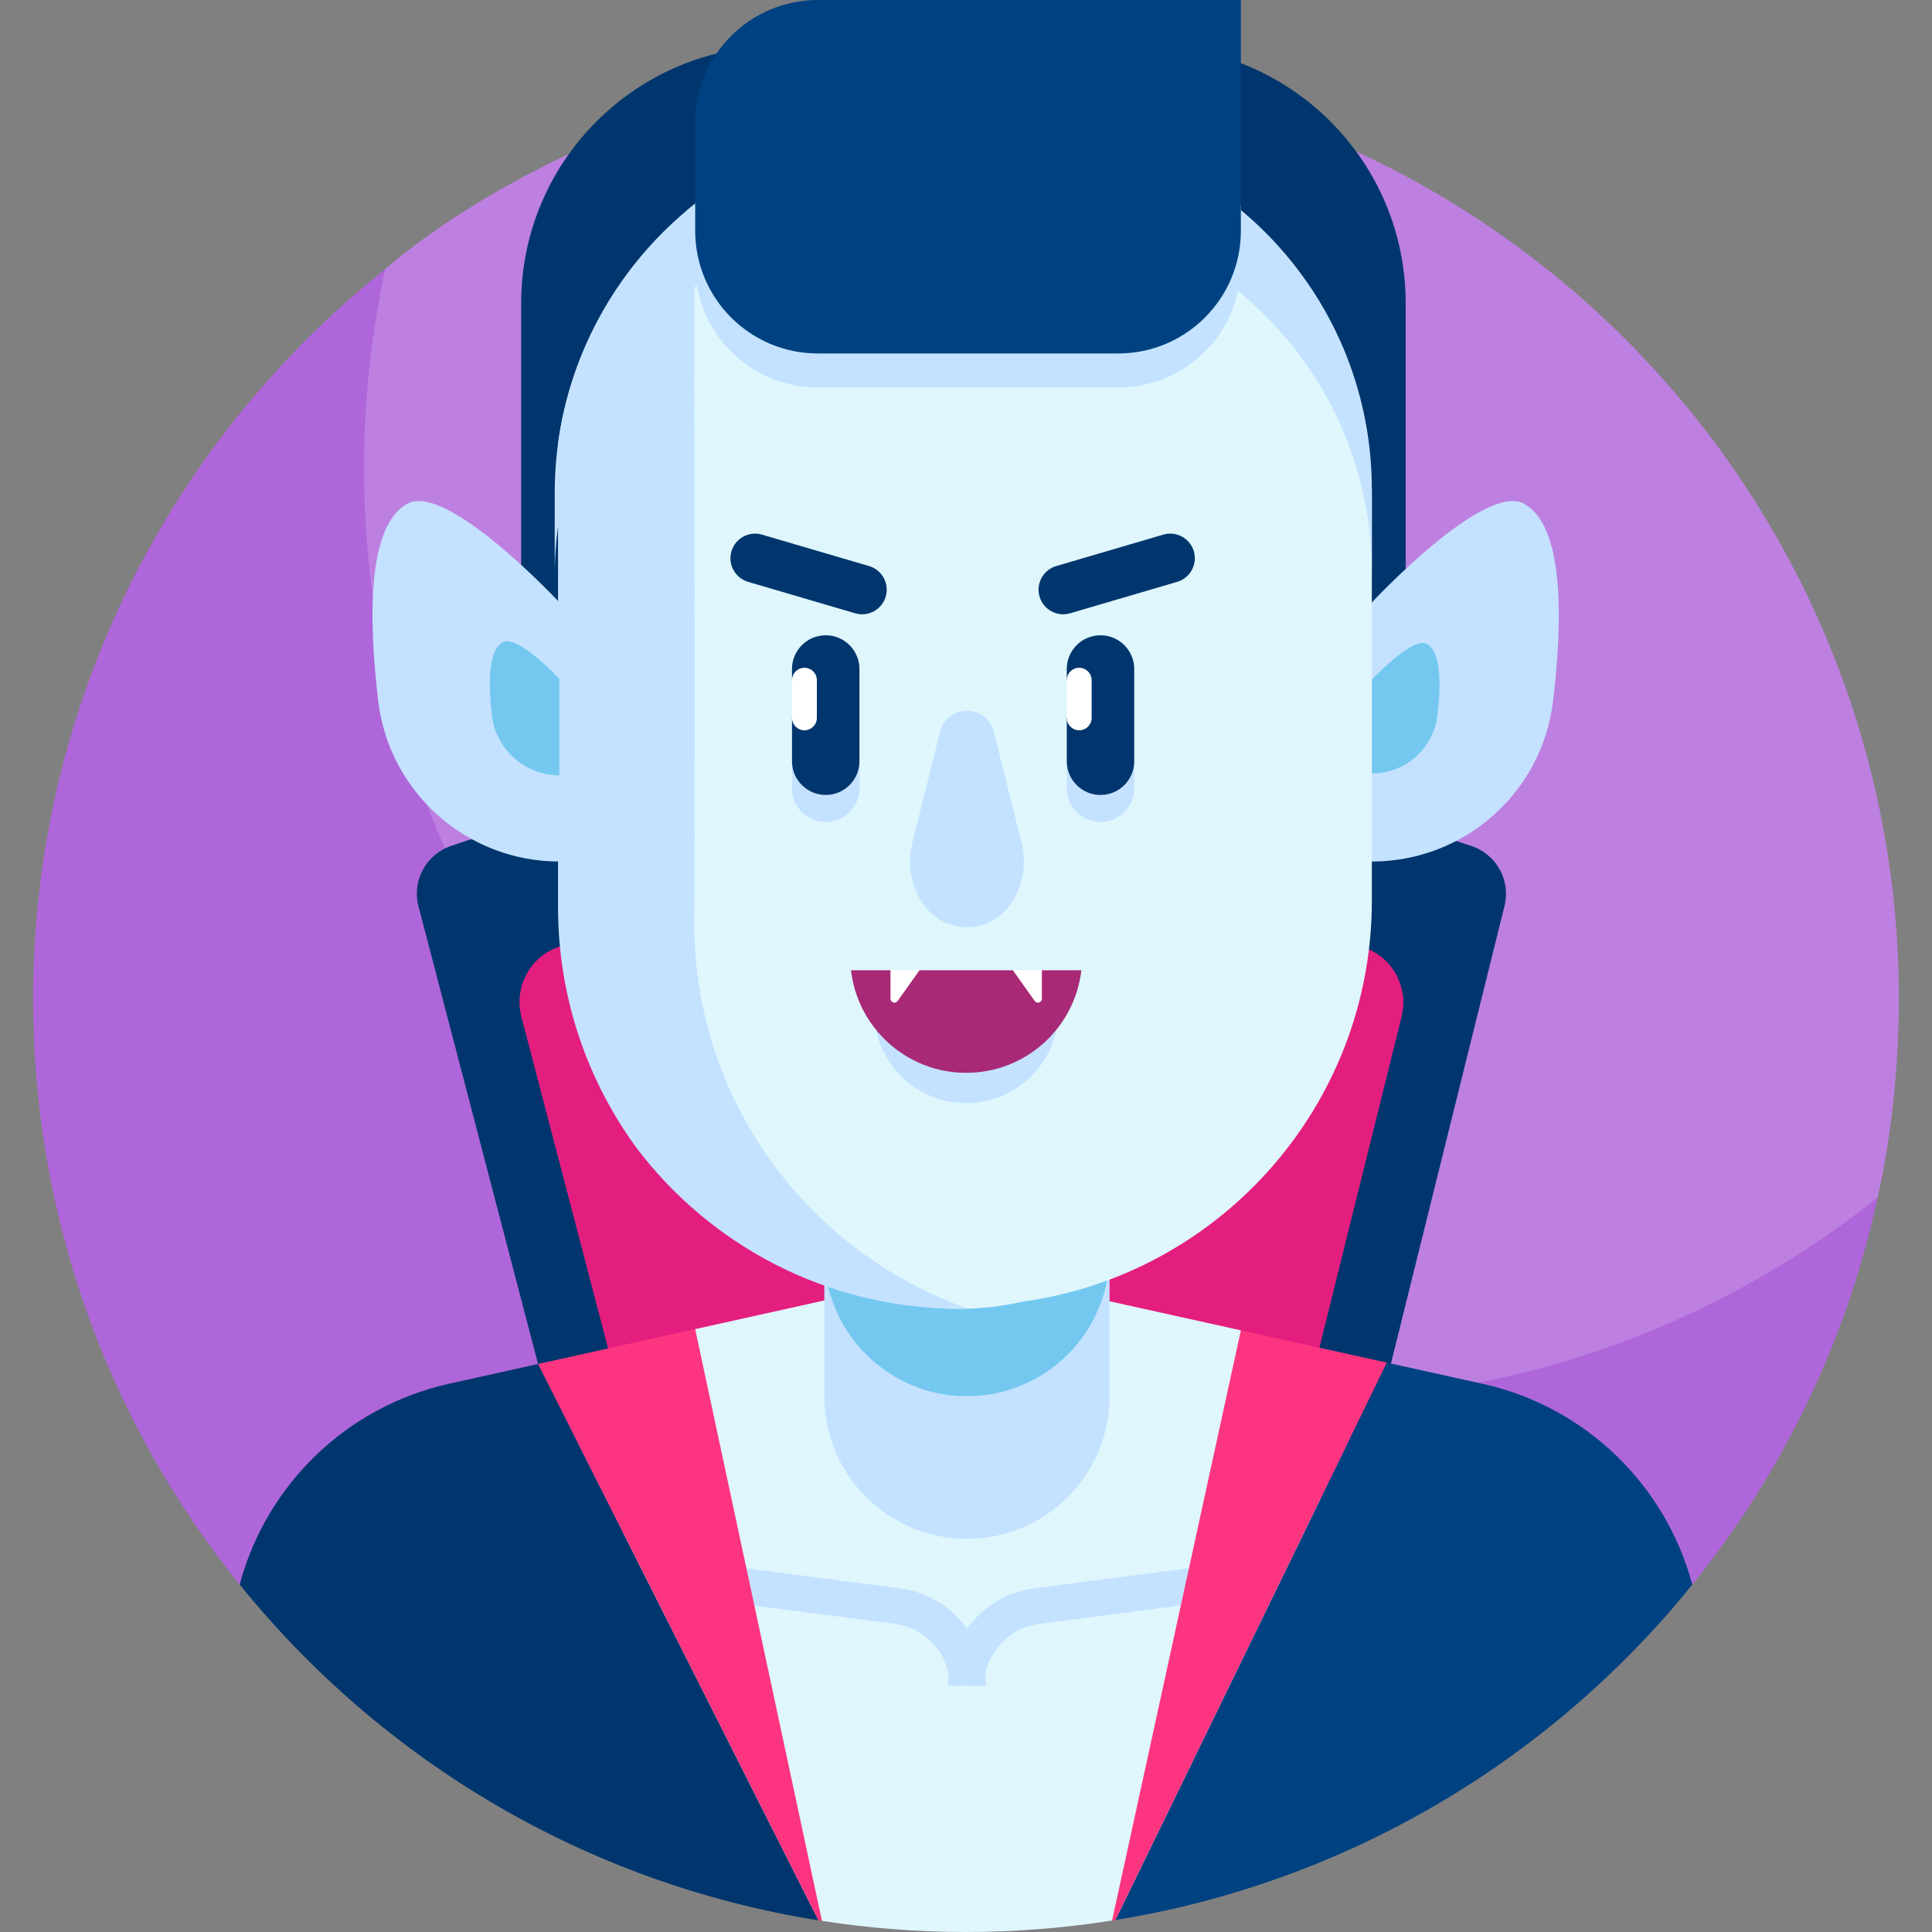 <svg id="Layer_1" enable-background="new 0 0 511 511" height="512" viewBox="0 0 511 511" width="512" xmlns="http://www.w3.org/2000/svg"><rect x="0" y="0" width="511" height="511" fill="#808080" stroke="none"/><g><g><path d="m255.5 17.521c-94.952 0-153.443 53.559-153.604 53.649 0 0-2.432 3.035-2.886 5.053-3.695 16.399-7.146 38.378-7.146 54.417 0 136.27 114.916 246.712 251.186 246.712 52.475 0 110.856-25.15 149.93-55.389.874-.676 3.647-5.222 3.647-5.222.172-1.051 5.613-22.716 5.613-52.482 0-136.269-110.469-246.738-246.74-246.738z" fill="#bd80e1"/><path d="m343.028 370.387c-136.27 0-246.74-110.469-246.74-246.74 0-18.012 1.942-35.562 5.607-52.477-56.744 45.207-93.135 114.9-93.135 193.09 0 58.638 20.455 112.499 54.619 154.836l384.229.02c23.611-29.243 40.719-64.067 49.019-102.375-42.148 33.573-95.526 53.646-153.599 53.646z" fill="#af66da"/></g><g><g><path d="m362.845 380.976h-215.25l-36.912-141.275c-1.768-6.766 2.013-13.731 8.636-15.975 89.55-30.338 179.522-30.461 269.92.059 6.573 2.219 10.367 9.089 8.696 15.823z" fill="#00366d"/></g><g><path d="m342.889 380.976h-175.706l-29.277-112.052c-1.958-7.494 1.933-15.325 9.133-18.18 70.172-27.828 141.611-28.305 214.389.106 7.187 2.806 11.14 10.553 9.281 18.041z" fill="#e41e7f"/></g><g><path d="m303.763 12.189h-97.886c-37.573 0-68.031 30.459-68.031 68.031v87.807h233.948v-87.807c0-37.573-30.459-68.031-68.031-68.031z" fill="#00366d"/></g><path d="m328.203 351.862-72.997-16.153-71.334 15.833-31.093 89.391 64.623 67.125c12.419 1.926 25.139 2.942 38.098 2.942 13.127 0 26.028-1.043 38.632-3.032l68.714-82.228z" fill="#dff6fd"/><g><g><g><path d="m255.75 407.012c-20.834 0-37.722-16.889-37.722-37.722v-84.492h75.445v84.492c-.001 20.833-16.89 37.722-37.723 37.722z" fill="#c4e2ff"/></g></g></g><g><path d="m218.027 284.798v46.77c0 20.833 16.889 37.722 37.722 37.722 20.833 0 37.722-16.889 37.722-37.722v-46.77z" fill="#74c8f0"/></g><g><path d="m362.845 227.872-2.234-4.721 2.233-63.812s29.668-31.837 40.202-26.119c10.501 5.7 10.397 29.777 7.721 52.219-2.889 24.231-23.519 42.433-47.922 42.433z" fill="#c4e2ff"/></g><path d="m266.554 33.209h-23.328c-23.431 0-44.909 8.478-61.626 22.505v218.198c0 39.563 31.819 71.942 71.38 72.244.278.002.556.003.834.003.279 0 .558-.001.836-.003 5.367-.041 10.585-.688 15.609-1.843 52.283-7.083 92.586-51.888 92.586-106.113v-108.7c-12.625-56.68-50.922-80.95-96.291-96.291z" fill="#dff6fd"/><g><path d="m266.338 33.209h-23.112c-53.299 0-96.507 43.856-96.507 97.156v22.001c0-53.3 43.208-97.156 96.507-97.156h23.112c53.299 0 96.507 42.992 96.507 96.291v-22.001c0-53.299-43.208-96.291-96.507-96.291z" fill="#c4e2ff"/></g><g><g><g><path d="m209.477 200.934v7.552c0 4.926 3.994 8.92 8.92 8.92s8.92-3.994 8.92-8.92v-7.552z" fill="#c4e2ff"/></g></g></g><g><g><g><path d="m282.156 200.934v7.552c0 4.926 3.994 8.92 8.92 8.92s8.92-3.994 8.92-8.92v-7.552z" fill="#c4e2ff"/></g></g></g><g><path d="m183.617 244.022c.229-5.201.066-137.321.014-189.571-19.258 15.139-32.606 37.45-36.037 62.906v122.537c0 23.836 7.707 45.834 20.735 63.683 19.55 25.865 50.564 42.582 85.485 42.582.279 0 .558-.001.836-.003.468-.004.928-.034 1.394-.046-42.17-14.758-72.427-54.879-72.427-102.088z" fill="#c4e2ff"/></g><g><g><g><path d="m218.397 210.261c-4.926 0-8.92-3.994-8.92-8.92v-11.474l3.288-4.979-3.288-4.979v-2.963c0-4.926 3.994-8.92 8.92-8.92s8.92 3.994 8.92 8.92v24.395c0 4.926-3.994 8.92-8.92 8.92z" fill="#00366d"/></g></g></g><g><g><g><path d="m291.075 210.261c-4.926 0-8.92-3.994-8.92-8.92v-11.474l3.288-4.979-3.288-4.979v-2.963c0-4.926 3.994-8.92 8.92-8.92s8.92 3.994 8.92 8.92v24.395c0 4.926-3.994 8.92-8.92 8.92z" fill="#00366d"/></g></g></g><g><g><g><path d="m241.297 222.924c-2.217 8.855 1.812 18.5 9.519 21.407 1.551.585 3.21.902 4.934.902s3.383-.317 4.934-.902c7.706-2.907 11.736-12.553 9.519-21.407l-7.351-29.354c-1.851-7.39-12.353-7.39-14.203 0z" fill="#c4e2ff"/></g></g></g><g><path d="m212.766 193.156c-1.816 0-3.288-1.472-3.288-3.288v-9.958c0-1.816 1.472-3.288 3.288-3.288 1.816 0 3.288 1.472 3.288 3.288v9.958c0 1.816-1.472 3.288-3.288 3.288z" fill="#fff"/></g><g><path d="m285.444 193.156c-1.816 0-3.288-1.472-3.288-3.288v-9.958c0-1.816 1.472-3.288 3.288-3.288 1.816 0 3.288 1.472 3.288 3.288v9.958c0 1.816-1.472 3.288-3.288 3.288z" fill="#fff"/></g><g><path d="m260.249 445.888-9.499-.128c.174-12.969 10.004-24.008 22.866-25.678l61.239-7.952 1.224 9.421-61.239 7.952c-8.207 1.066-14.479 8.11-14.591 16.385z" fill="#c4e2ff"/></g><g><path d="m251.288 445.888c-.111-8.275-6.384-15.319-14.591-16.385l-61.239-7.952 1.224-9.421 61.239 7.952c12.862 1.67 22.692 12.709 22.866 25.678z" fill="#c4e2ff"/></g><g><path d="m362.845 204.582v-24.807s10.739-11.524 14.552-9.454c3.801 2.063 3.763 10.778 2.795 18.901-1.046 8.772-8.514 15.36-17.347 15.36z" fill="#74c8f0"/></g><g><path d="m147.966 227.872v-68.533s-29.668-31.837-40.202-26.119c-10.501 5.7-10.397 29.777-7.721 52.219 2.89 24.231 23.52 42.433 47.923 42.433z" fill="#c4e2ff"/></g><g><path d="m147.966 205.076v-25.517s-11.046-11.854-14.968-9.725c-3.91 2.122-3.871 11.087-2.875 19.443 1.076 9.022 8.757 15.799 17.843 15.799z" fill="#74c8f0"/></g><g><path d="m231.33 270.193c1.401 12.136 11.707 21.561 24.219 21.561s22.817-9.424 24.218-21.561z" fill="#c4e2ff"/></g><g><path d="m225.085 256.633c1.763 15.266 14.725 27.12 30.463 27.12s28.701-11.855 30.463-27.12h-10.443l-2.569 2.153-5.101-2.153h-24.701l-4.712 2.484-2.958-2.484z" fill="#a82975"/></g><g><path d="m235.528 264.15v-7.517h7.67l-5.776 8.122c-.589.828-1.894.411-1.894-.605z" fill="#fff"/></g><g><path d="m267.899 256.633 5.776 8.122c.589.828 1.894.412 1.894-.605v-7.517" fill="#fff"/></g><g><path d="m201.544 141.406 28.312 8.312c3.45 1.013 5.426 4.631 4.413 8.081-1.013 3.45-4.631 5.426-8.081 4.413l-28.312-8.312c-3.45-1.013-5.426-4.631-4.413-8.081 1.014-3.45 4.631-5.426 8.081-4.413z" fill="#00366d"/></g><g><path d="m307.68 141.406-28.312 8.312c-3.45 1.013-5.426 4.631-4.413 8.081 1.013 3.45 4.631 5.426 8.081 4.413l28.312-8.312c3.45-1.013 5.426-4.631 4.413-8.081-1.013-3.45-4.631-5.426-8.081-4.413z" fill="#00366d"/></g><g><g><path d="m255.358 335.743-.152-.034-.151.034z" fill="#00366d"/></g><path d="m447.604 419.114c-7.005-26.162-28.048-47.037-55.505-53.112l-25.297-5.598-71.785 147.424c61.111-9.867 115.061-42.237 152.587-88.714z" fill="#004281"/><path d="m142.314 360.766-23.459 5.207c-27.439 6.09-48.463 26.961-55.461 53.113 37.492 46.461 91.485 79.042 153.08 88.831z" fill="#00366d"/></g><g><path d="m184.486 54.268c-.208 0-.408-.024-.614-.031v15.802c0 17.923 14.529 32.452 32.452 32.452h79.427c17.923 0 32.452-14.529 32.452-32.452v-15.77h-143.717z" fill="#c4e2ff"/></g><g><path d="m295.751 93.49h-79.427c-17.923 0-32.452-14.529-32.452-32.452v-28.586c0-17.923 14.529-32.452 32.452-32.452h111.879v61.038c0 17.923-14.529 32.452-32.452 32.452z" fill="#004281"/></g></g><g fill="#fd3581"><path d="m183.872 351.542-41.558 9.224 74.159 147.151c.309.049.617.105.926.153z"/><path d="m295.017 507.828 71.785-147.424-38.599-8.542-34.07 156.112c.295-.047.589-.099.884-.146z"/></g></g></svg>